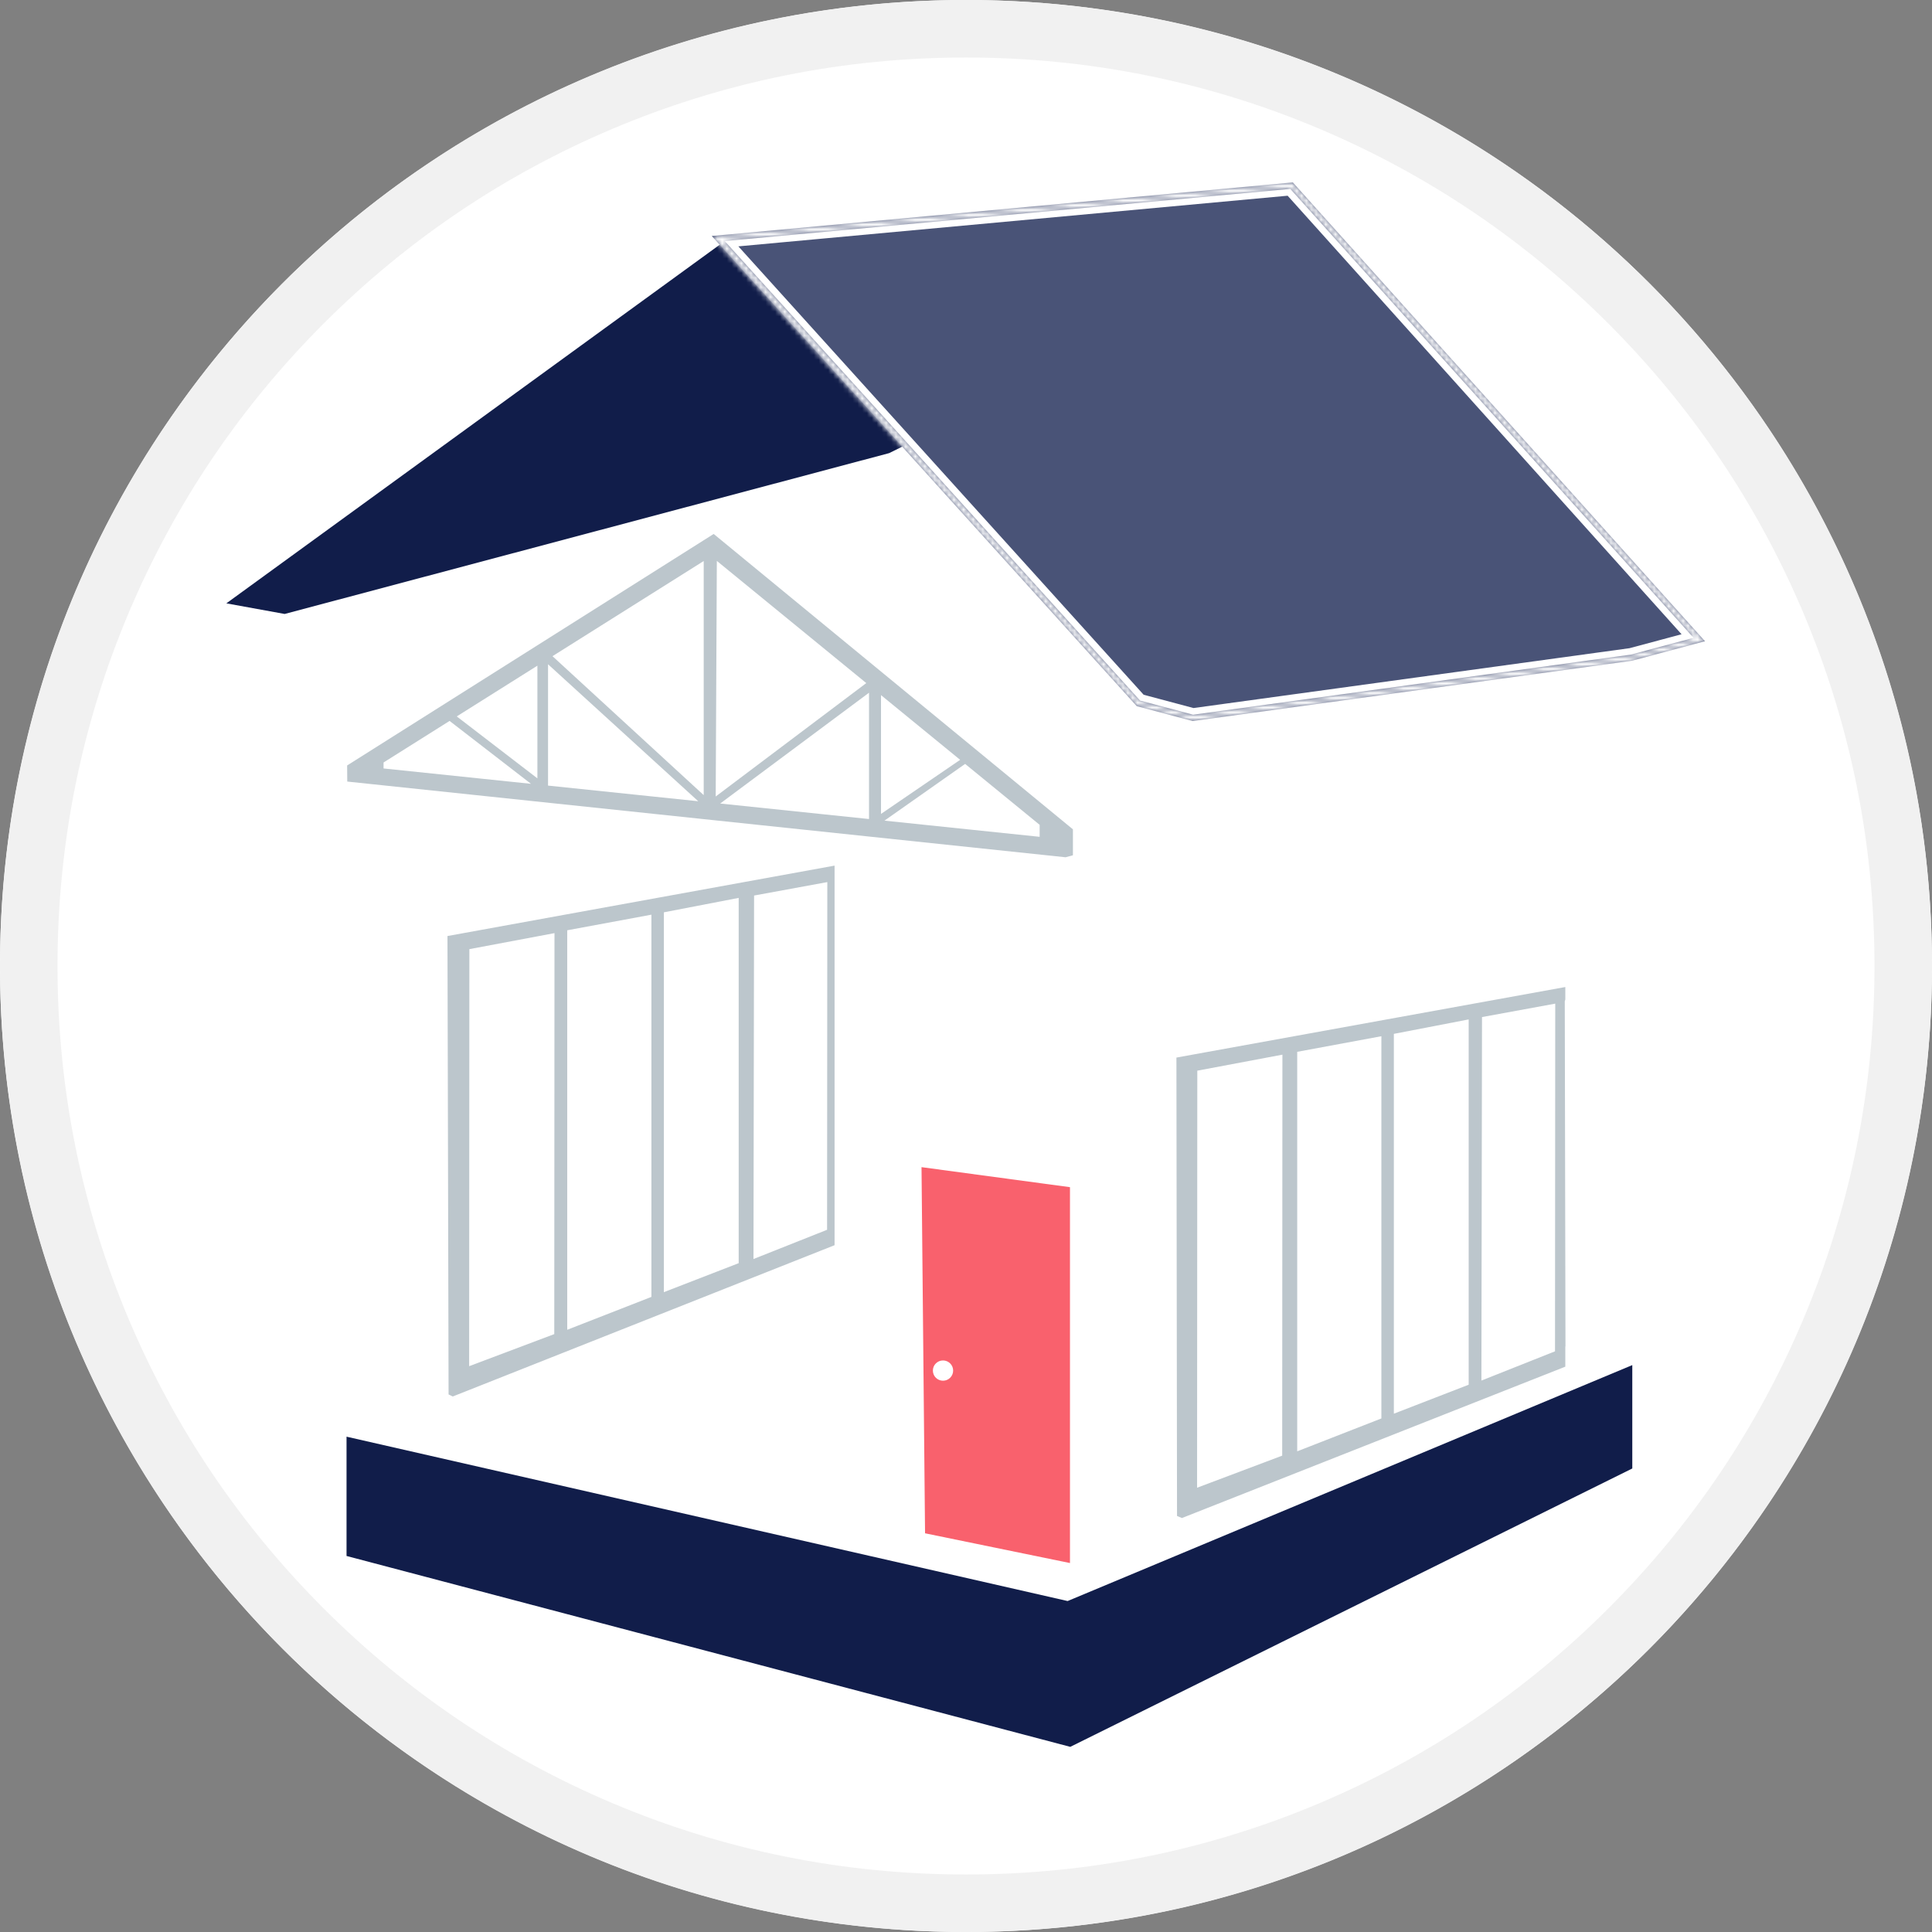 <svg width="400" height="400" viewBox="0 0 400 400" fill="none" xmlns="http://www.w3.org/2000/svg">
<rect x="0" y="0" width="400" height="400" fill="#808080" stroke="none"/>
<g clip-path="url(#clip0)">
<circle cx="200" cy="200" r="200" fill="white"/>
<path d="M71.746 297.448L221.038 331.477L337.948 282.628V304.034L221.588 361.666L71.746 322.147V297.448Z" fill="#111D4A"/>
<path d="M324.114 278.786L323.97 207.331L324.082 206.931V204.353L243.565 218.959L243.69 313.868L244.708 314.291L324.082 282.954V278.765L324.114 278.786ZM265.465 301.376L247.842 308.018L247.888 221.673L265.51 218.357L265.465 301.376ZM286.001 293.674L268.575 300.479V217.769L286.001 214.537V293.674ZM304.074 286.69L288.583 292.69V214.05L304.074 211.061V286.69ZM321.948 279.777L306.709 285.83L306.834 210.573L321.996 207.792L321.948 279.777Z" fill="#BCC6CC"/>
<path d="M172.79 179.217L92.643 193.796L92.874 288.705L93.732 289.128L172.789 257.805V179.217H172.79ZM114.756 276.212L97.133 282.854L97.179 196.509L114.801 193.194L114.756 276.212ZM134.865 268.511L117.439 275.316V192.606L134.865 189.374V268.511ZM152.937 261.526L137.447 267.526V188.886L152.937 185.898V261.526ZM156 260.667L156.125 185.41L171.287 182.629L171.239 254.613L156 260.667Z" fill="#BCC6CC"/>
<path d="M147.76 110.55L71.87 158.481L71.896 161.813L220.621 177.489L222.137 177.075V171.704L147.76 110.55ZM198.788 157.315L182.401 168.514V143.916L198.788 157.315ZM179.355 141.426L148.18 164.904L148.414 116.128L179.355 141.426ZM145.695 164.62L114.386 135.855L145.695 116.154V164.62ZM111.262 161.152C108.329 158.898 98.373 151.246 94.567 148.325L111.262 137.821V161.152V161.152ZM79.411 157.862L93.082 149.26L109.935 162.282L79.411 159.102V157.862ZM113.465 137.529L144.563 165.889L113.465 162.649V137.529ZM149.107 166.362L179.921 143.419V169.572L149.107 166.362ZM215.249 173.254L183.118 169.905L199.82 158.159L215.249 170.773V173.254V173.254Z" fill="#BCC6CC"/>
<path d="M46.863 124.918L58.938 127.114L184.081 93.816L253.239 59.786L245.921 41.855L150.051 49.906L46.863 124.918Z" fill="#111D4A"/>
<path d="M247.041 147.61L236.234 144.728L150.789 50.194L266.999 39.48L349.983 131.861L337.574 135.184L247.041 147.61Z" fill="#495377" stroke="white" stroke-width="2"/>
<mask id="path-8-inside-1" fill="white">
<path d="M267.144 39.111L350.634 132.054L337.644 135.533L247.019 147.971L236.041 145.044L150.051 49.906L267.144 39.111ZM267.671 37.766L267.025 37.825L149.932 48.62L147.363 48.857L149.093 50.772L235.084 145.909L235.34 146.192L235.708 146.291L246.686 149.218L246.937 149.285L247.194 149.25L337.819 136.811L337.899 136.8L337.978 136.779L350.967 133.301L353 132.756L351.593 131.191L268.104 38.248L267.671 37.766Z"/>
</mask>
<path d="M267.144 39.111L350.634 132.054L337.644 135.533L247.019 147.971L236.041 145.044L150.051 49.906L267.144 39.111ZM267.671 37.766L267.025 37.825L149.932 48.62L147.363 48.857L149.093 50.772L235.084 145.909L235.34 146.192L235.708 146.291L246.686 149.218L246.937 149.285L247.194 149.25L337.819 136.811L337.899 136.8L337.978 136.779L350.967 133.301L353 132.756L351.593 131.191L268.104 38.248L267.671 37.766Z" fill="#495377"/>
<path d="M267.144 39.111L268.632 37.775L267.961 37.027L266.961 37.12L267.144 39.111ZM350.634 132.054L351.151 133.986L354.3 133.142L352.122 130.717L350.634 132.054ZM337.644 135.533L337.916 137.514L338.041 137.497L338.162 137.464L337.644 135.533ZM247.019 147.971L246.504 149.904L246.892 150.007L247.291 149.953L247.019 147.971ZM236.041 145.044L234.558 146.385L234.954 146.824L235.526 146.976L236.041 145.044ZM150.051 49.906L149.867 47.914L145.887 48.281L148.567 51.247L150.051 49.906ZM267.671 37.766L269.159 36.429L268.488 35.682L267.488 35.774L267.671 37.766ZM267.025 37.825L266.842 35.834L266.842 35.834L267.025 37.825ZM149.932 48.62L149.749 46.629L149.748 46.629L149.932 48.62ZM147.363 48.857L147.18 46.866L143.2 47.233L145.879 50.198L147.363 48.857ZM149.093 50.772L147.609 52.112L147.609 52.113L149.093 50.772ZM235.084 145.909L233.6 147.25L233.602 147.252L235.084 145.909ZM235.34 146.192L233.858 147.535L234.253 147.971L234.822 148.124L235.34 146.192ZM235.708 146.291L235.191 148.222L235.193 148.223L235.708 146.291ZM246.686 149.218L247.202 147.286L247.201 147.286L246.686 149.218ZM246.937 149.285L246.42 151.218L246.811 151.322L247.211 151.267L246.937 149.285ZM247.194 149.25L246.922 147.269L246.92 147.269L247.194 149.25ZM337.819 136.811L337.548 134.83L337.547 134.83L337.819 136.811ZM337.899 136.8L338.171 138.782L338.29 138.765L338.407 138.735L337.899 136.8ZM337.978 136.779L338.486 138.714L338.495 138.711L337.978 136.779ZM350.967 133.301L351.485 135.233L351.485 135.232L350.967 133.301ZM353 132.756L353.518 134.688L356.666 133.844L354.488 131.419L353 132.756ZM351.593 131.191L350.106 132.527L350.106 132.527L351.593 131.191ZM268.104 38.248L266.616 39.585L266.616 39.585L268.104 38.248ZM265.656 40.448L349.146 133.39L352.122 130.717L268.632 37.775L265.656 40.448ZM350.116 130.122L337.127 133.601L338.162 137.464L351.151 133.986L350.116 130.122ZM337.372 133.551L246.747 145.99L247.291 149.953L337.916 137.514L337.372 133.551ZM247.534 146.039L236.557 143.111L235.526 146.976L246.504 149.904L247.534 146.039ZM237.525 143.703L151.535 48.565L148.567 51.247L234.558 146.385L237.525 143.703ZM150.234 51.898L267.328 41.103L266.961 37.12L149.867 47.914L150.234 51.898ZM267.488 35.774L266.842 35.834L267.209 39.817L267.854 39.758L267.488 35.774ZM266.842 35.834L149.749 46.629L150.116 50.612L267.209 39.817L266.842 35.834ZM149.748 46.629L147.18 46.866L147.547 50.849L150.116 50.612L149.748 46.629ZM145.879 50.198L147.609 52.112L150.577 49.431L148.847 47.516L145.879 50.198ZM147.609 52.113L233.6 147.25L236.567 144.568L150.577 49.43L147.609 52.113ZM233.602 147.252L233.858 147.535L236.822 144.849L236.565 144.566L233.602 147.252ZM234.822 148.124L235.191 148.222L236.226 144.359L235.858 144.26L234.822 148.124ZM235.193 148.223L246.171 151.151L247.201 147.286L236.224 144.358L235.193 148.223ZM246.169 151.15L246.42 151.218L247.454 147.353L247.202 147.286L246.169 151.15ZM247.211 151.267L247.468 151.231L246.92 147.269L246.663 147.304L247.211 151.267ZM247.466 151.231L338.091 138.793L337.547 134.83L246.922 147.269L247.466 151.231ZM338.091 138.793L338.171 138.782L337.628 134.819L337.548 134.83L338.091 138.793ZM338.407 138.735L338.486 138.714L337.47 134.845L337.392 134.866L338.407 138.735ZM338.495 138.711L351.485 135.233L350.45 131.369L337.461 134.848L338.495 138.711ZM351.485 135.232L353.518 134.688L352.482 130.824L350.45 131.369L351.485 135.232ZM354.488 131.419L353.081 129.854L350.106 132.527L351.512 134.093L354.488 131.419ZM353.081 129.854L269.592 36.912L266.616 39.585L350.106 132.527L353.081 129.854ZM269.592 36.912L269.159 36.429L266.183 39.102L266.616 39.585L269.592 36.912Z" fill="white" mask="url(#path-8-inside-1)"/>
<path d="M190.79 241.646L191.522 317.451L221.527 323.611V245.792L190.79 241.646ZM195.241 285.862C194.082 285.862 193.143 284.923 193.143 283.764C193.143 282.606 194.082 281.667 195.241 281.667C196.399 281.667 197.338 282.606 197.338 283.764C197.338 284.923 196.399 285.862 195.241 285.862Z" fill="#F9616D"/>
<path d="M200 11.907C225.398 11.907 250.029 16.879 273.211 26.683C295.607 36.157 315.724 49.72 333.002 66.998C350.28 84.276 363.844 104.393 373.318 126.789C383.122 149.971 388.094 174.602 388.094 200C388.094 225.397 383.122 250.029 373.318 273.21C363.844 295.607 350.281 315.724 333.002 333.002C315.724 350.28 295.607 363.844 273.211 373.317C250.029 383.122 225.398 388.093 200 388.093C174.603 388.093 149.971 383.121 126.79 373.317C104.393 363.844 84.276 350.28 66.999 333.002C49.721 315.724 36.157 295.607 26.684 273.21C16.879 250.029 11.907 225.398 11.907 200C11.907 174.603 16.879 149.971 26.683 126.79C36.157 104.393 49.72 84.276 66.998 66.999C84.276 49.721 104.393 36.157 126.789 26.684C149.971 16.879 174.602 11.907 200 11.907ZM200 0C89.543 0 0 89.543 0 200C0 310.458 89.543 400.001 200 400.001C310.458 400.001 400.001 310.458 400.001 200C400.001 89.543 310.457 0 200 0Z" fill="#F1F1F1"/>
</g>
<defs>
<clipPath id="clip0">
<rect width="400" height="400" fill="white"/>
</clipPath>
</defs>
</svg>
